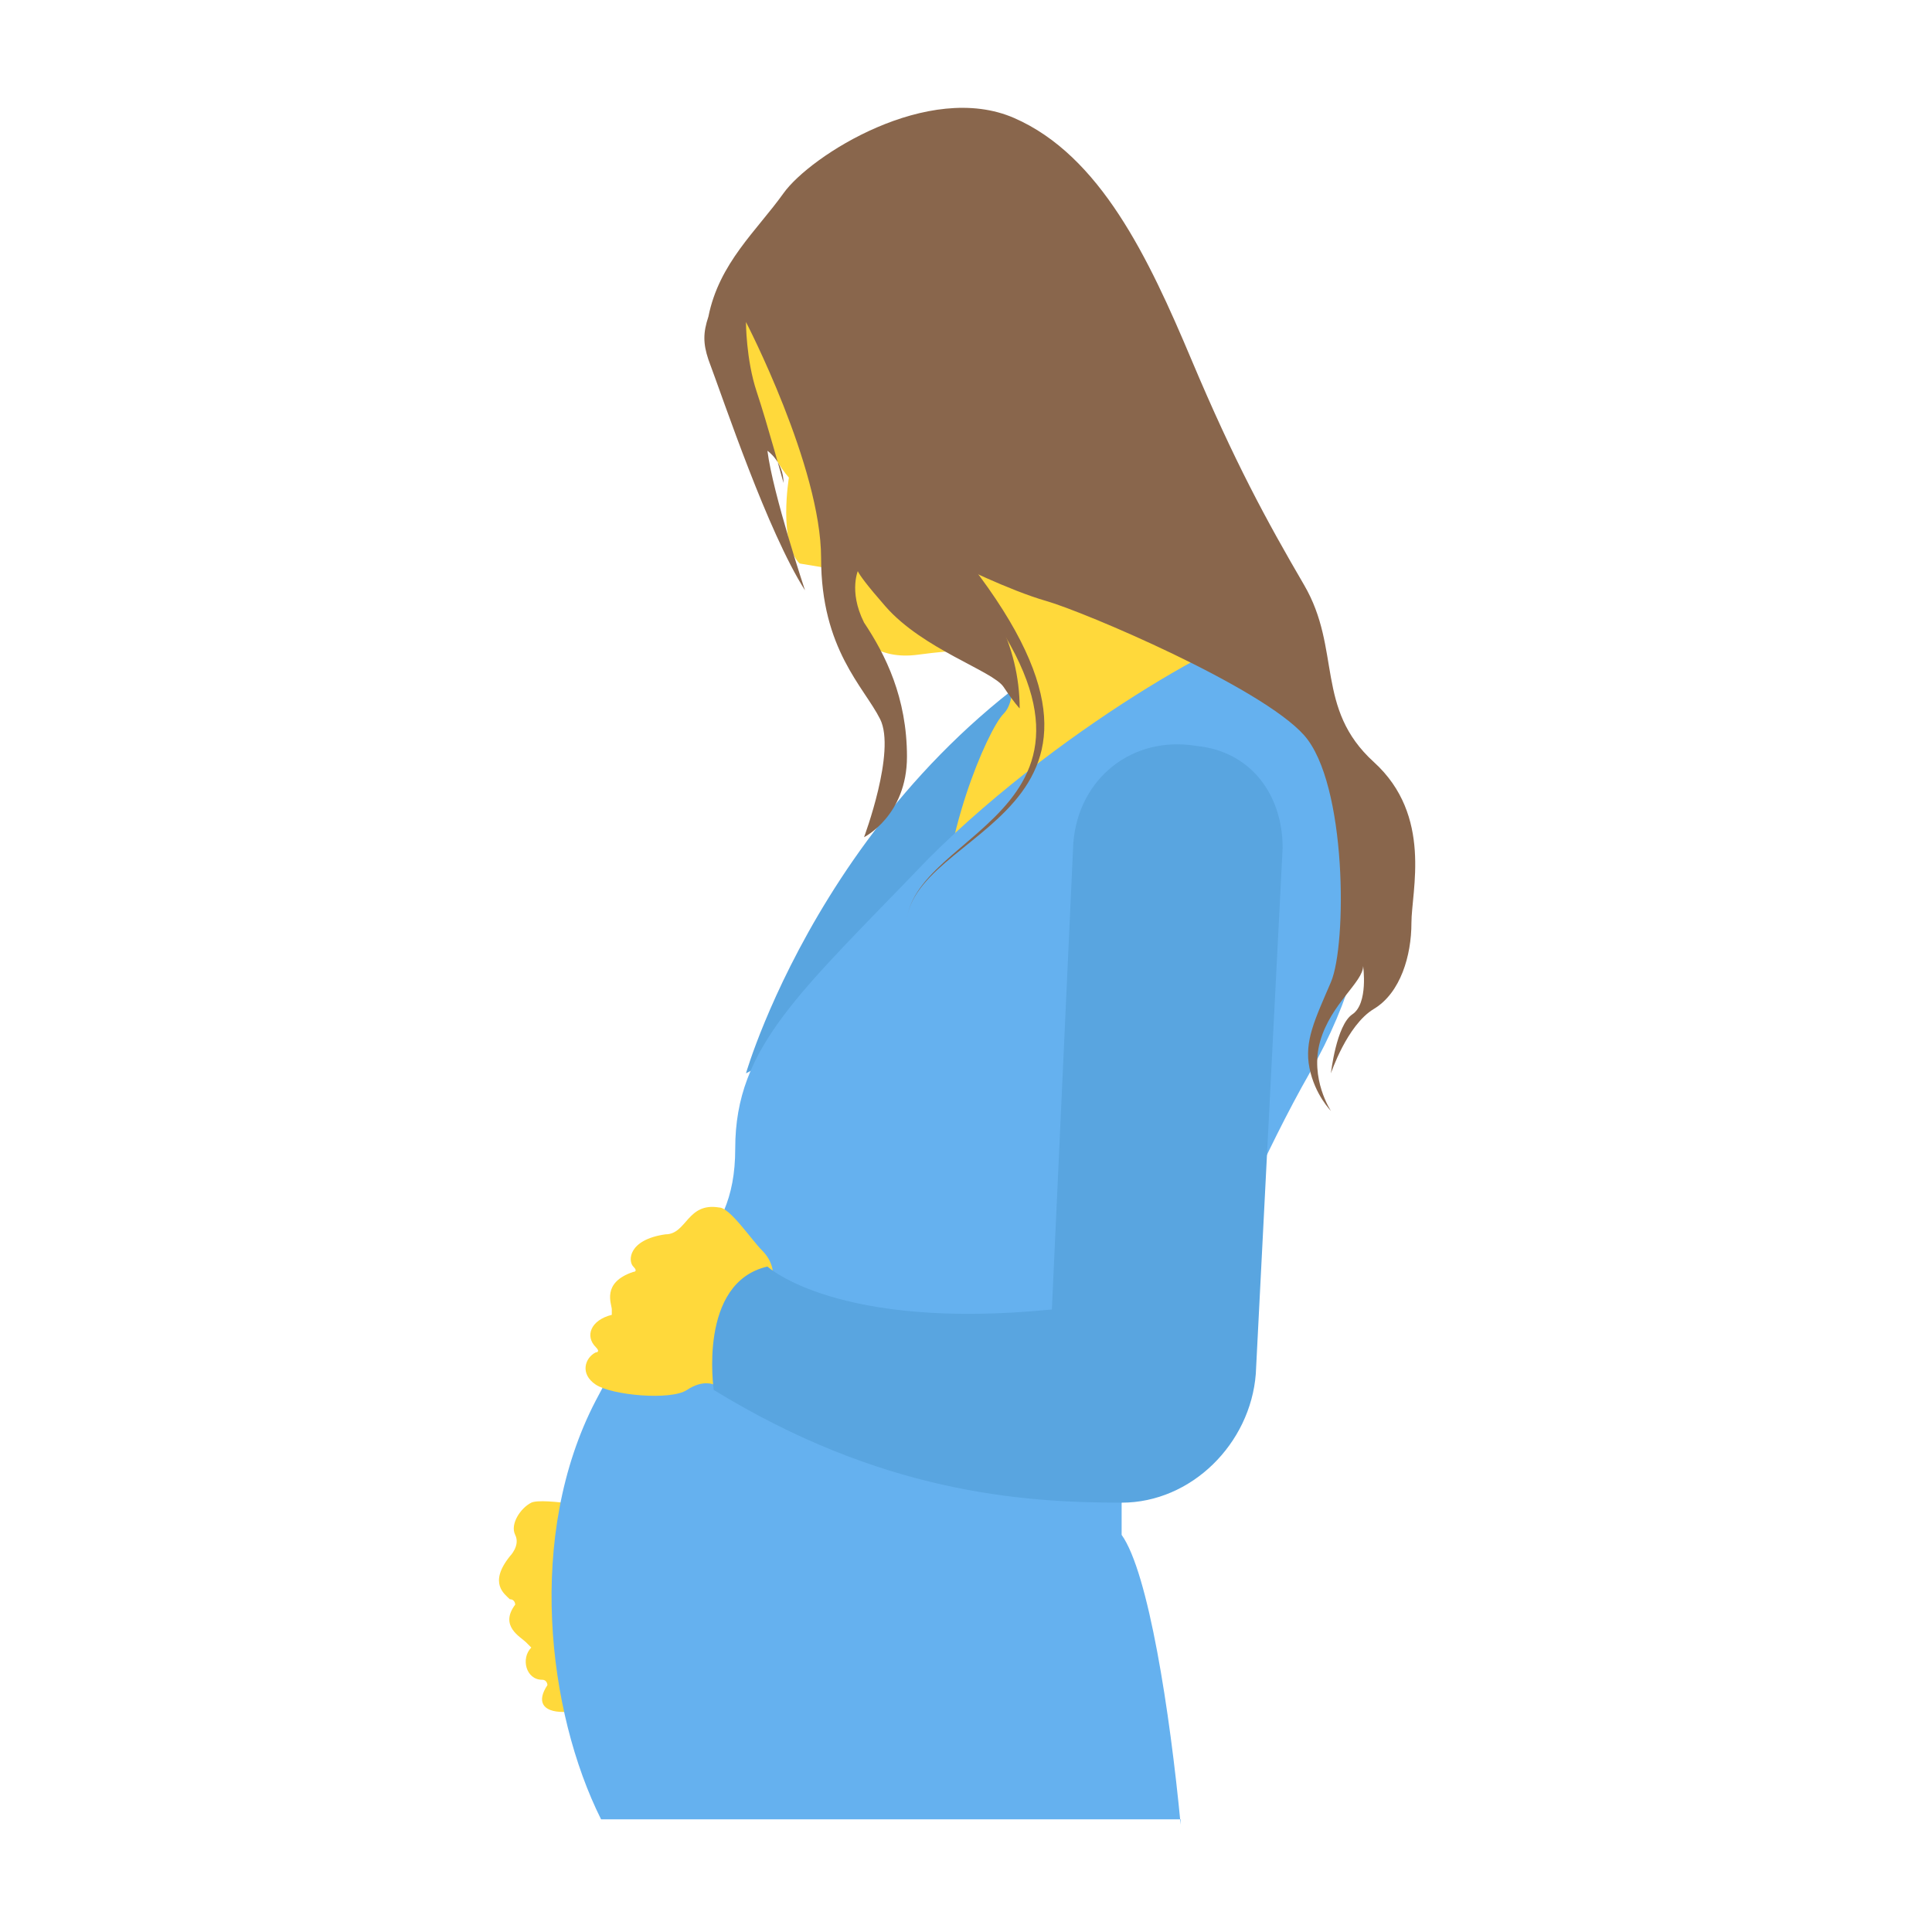 <?xml version="1.0" encoding="utf-8"?>
<!-- Generator: Adobe Illustrator 18.0.0, SVG Export Plug-In . SVG Version: 6.00 Build 0)  -->
<!DOCTYPE svg PUBLIC "-//W3C//DTD SVG 1.1//EN" "http://www.w3.org/Graphics/SVG/1.1/DTD/svg11.dtd">
<svg version="1.1" id="Layer_1" xmlns="http://www.w3.org/2000/svg" xmlns:xlink="http://www.w3.org/1999/xlink" x="0px" y="0px"
	 viewBox="0 0 36 36" enable-background="new 0 0 36 36" xml:space="preserve">
<g>
	<g>
		<g>
			<g>
				<path fill="#FFD93B" d="M12.3,29.7l-0.2,0.8c0,0-0.2,0.1-0.3,0.4c-0.1,0.3-1,1-1.3,1c-0.4,0-0.5-0.2-0.3-0.5c0,0,0-0.1-0.1-0.1
					c-0.3,0-0.4-0.4-0.2-0.6c0,0,0,0-0.1-0.1s-0.5-0.3-0.2-0.7c0,0,0-0.1-0.1-0.1c-0.1-0.1-0.4-0.3,0-0.8c0,0,0.2-0.2,0.1-0.4
					c-0.1-0.2,0.1-0.5,0.3-0.6c0.2-0.1,1.5,0.1,1.6,0.3L12.3,29.7z"/>
			</g>
		</g>
		<g>
			<g>
				<path fill="#59A5E0" d="M21.2,11.4v4.8L13.9,20C13.9,20,15.6,14.1,21.2,11.4z"/>
			</g>
		</g>
		<g>
			<g>
				<path fill="#FFD93B" d="M13.6,5.9c0,0,0.4,2.2,1.1,3c0,0-0.2,1.2,0.2,1.6l0.6,0.1c0,0,0.1,1.8,1.6,1.6s1.7,0,1.7,0
					s0.2,0.8-0.1,1.1s-1.2,2.4-1.1,4s1.3,1.5,2.3,0.7c1-0.8,3-2.4,3.1-2.6s0.4-3,0.4-3.1s-1.5-2.6-1.6-2.7S18.2,6,16.7,5.4"/>
			</g>
		</g>
		<g>
			<g>
				<path fill="#65B1EF" d="M22,34c-0.2-2.1-0.6-4.7-1.1-5.4l0-0.6c0,0,1.9-5.2,3.5-8c1.6-2.8,1.1-4.9,0.7-6.1
					c-0.5-1.2-1.5-2.1-1.5-2.1c-0.1-0.3-3.7,1.6-6.3,4.2c-2.4,2.5-3.6,3.5-3.6,5.4c0,1.9-1.2,2-2.6,4.7c-1.3,2.5-0.9,5.8,0.1,7.8H22
					z"/>
			</g>
		</g>
		<g>
			<g>
				<path fill="#FFD93B" d="M14,25.3l-0.7,0.5c0,0-0.2-0.1-0.5,0.1s-1.4,0.1-1.7-0.1c-0.3-0.2-0.2-0.5,0-0.6c0,0,0.1,0,0-0.1
					c-0.2-0.2-0.1-0.5,0.3-0.6c0,0,0,0,0-0.1s-0.2-0.5,0.4-0.7c0,0,0.1,0,0-0.1s-0.1-0.5,0.6-0.6c0.4,0,0.4-0.6,1-0.5
					c0.2,0,0.6,0.6,0.8,0.8s0.2,0.4,0.2,0.4L14,25.3z"/>
			</g>
		</g>
		<g>
			<g>
				<path fill="#89664C" d="M13.2,6.7c0.3,0.8,1.1,3.2,1.8,4.3c0,0-0.6-1.8-0.7-2.6c0,0,0.3,0.2,0.3,0.6c0,0-0.3-1.1-0.5-1.7
					S13.9,6,13.9,6s1.4,2.7,1.4,4.4s0.8,2.4,1.1,3s-0.3,2.2-0.3,2.2s0.8-0.4,0.8-1.5s-0.4-1.9-0.8-2.5C15.8,11,16,10.6,16,10.6
					s-0.2-0.1,0.5,0.7c0.7,0.8,2,1.2,2.2,1.5s0.3,0.4,0.3,0.4c0-1.2-0.6-2.2-1.2-2.7c0,0,1,0.5,1.7,0.7s4,1.6,4.8,2.5
					s0.8,3.9,0.5,4.6s-0.5,1.1-0.4,1.6s0.4,0.8,0.4,0.8s-0.4-0.6-0.2-1.3s0.8-1.1,0.8-1.4c0,0,0.1,0.7-0.2,0.9s-0.4,1.1-0.4,1.1
					s0.3-0.9,0.8-1.2s0.7-1,0.7-1.6s0.4-2-0.7-3c-1.1-1-0.6-2.1-1.3-3.3S23,8.6,22.2,6.7s-1.7-3.8-3.3-4.5s-3.8,0.7-4.3,1.4
					c-0.5,0.7-1.2,1.3-1.4,2.3C13.1,6.2,13.1,6.4,13.2,6.7z"/>
			</g>
		</g>
		<g>
			<g>
				<g>
					<path fill="#59A5E0" d="M23.9,15.8l-0.5,9.8c-0.1,1.3-1.2,2.4-2.5,2.4c-1.9,0-4.5-0.2-7.6-2.1c0,0-0.3-2,1-2.3
						c0,0,1.3,1.2,5.3,0.8l0.4-8.7c0.1-1.2,1.1-2,2.3-1.8c0,0,0,0,0,0C23.3,14,23.9,14.8,23.9,15.8z"/>
				</g>
			</g>
		</g>
	</g>
	<g>
		<g>
			<path fill="#89664C" d="M17.5,9.8c4.6,5.3-0.3,5.5-0.6,7.3c0.3-1.8,5-2.1,0.4-7.1L17.5,9.8z"/>
		</g>
	</g>
</g>
</svg>
